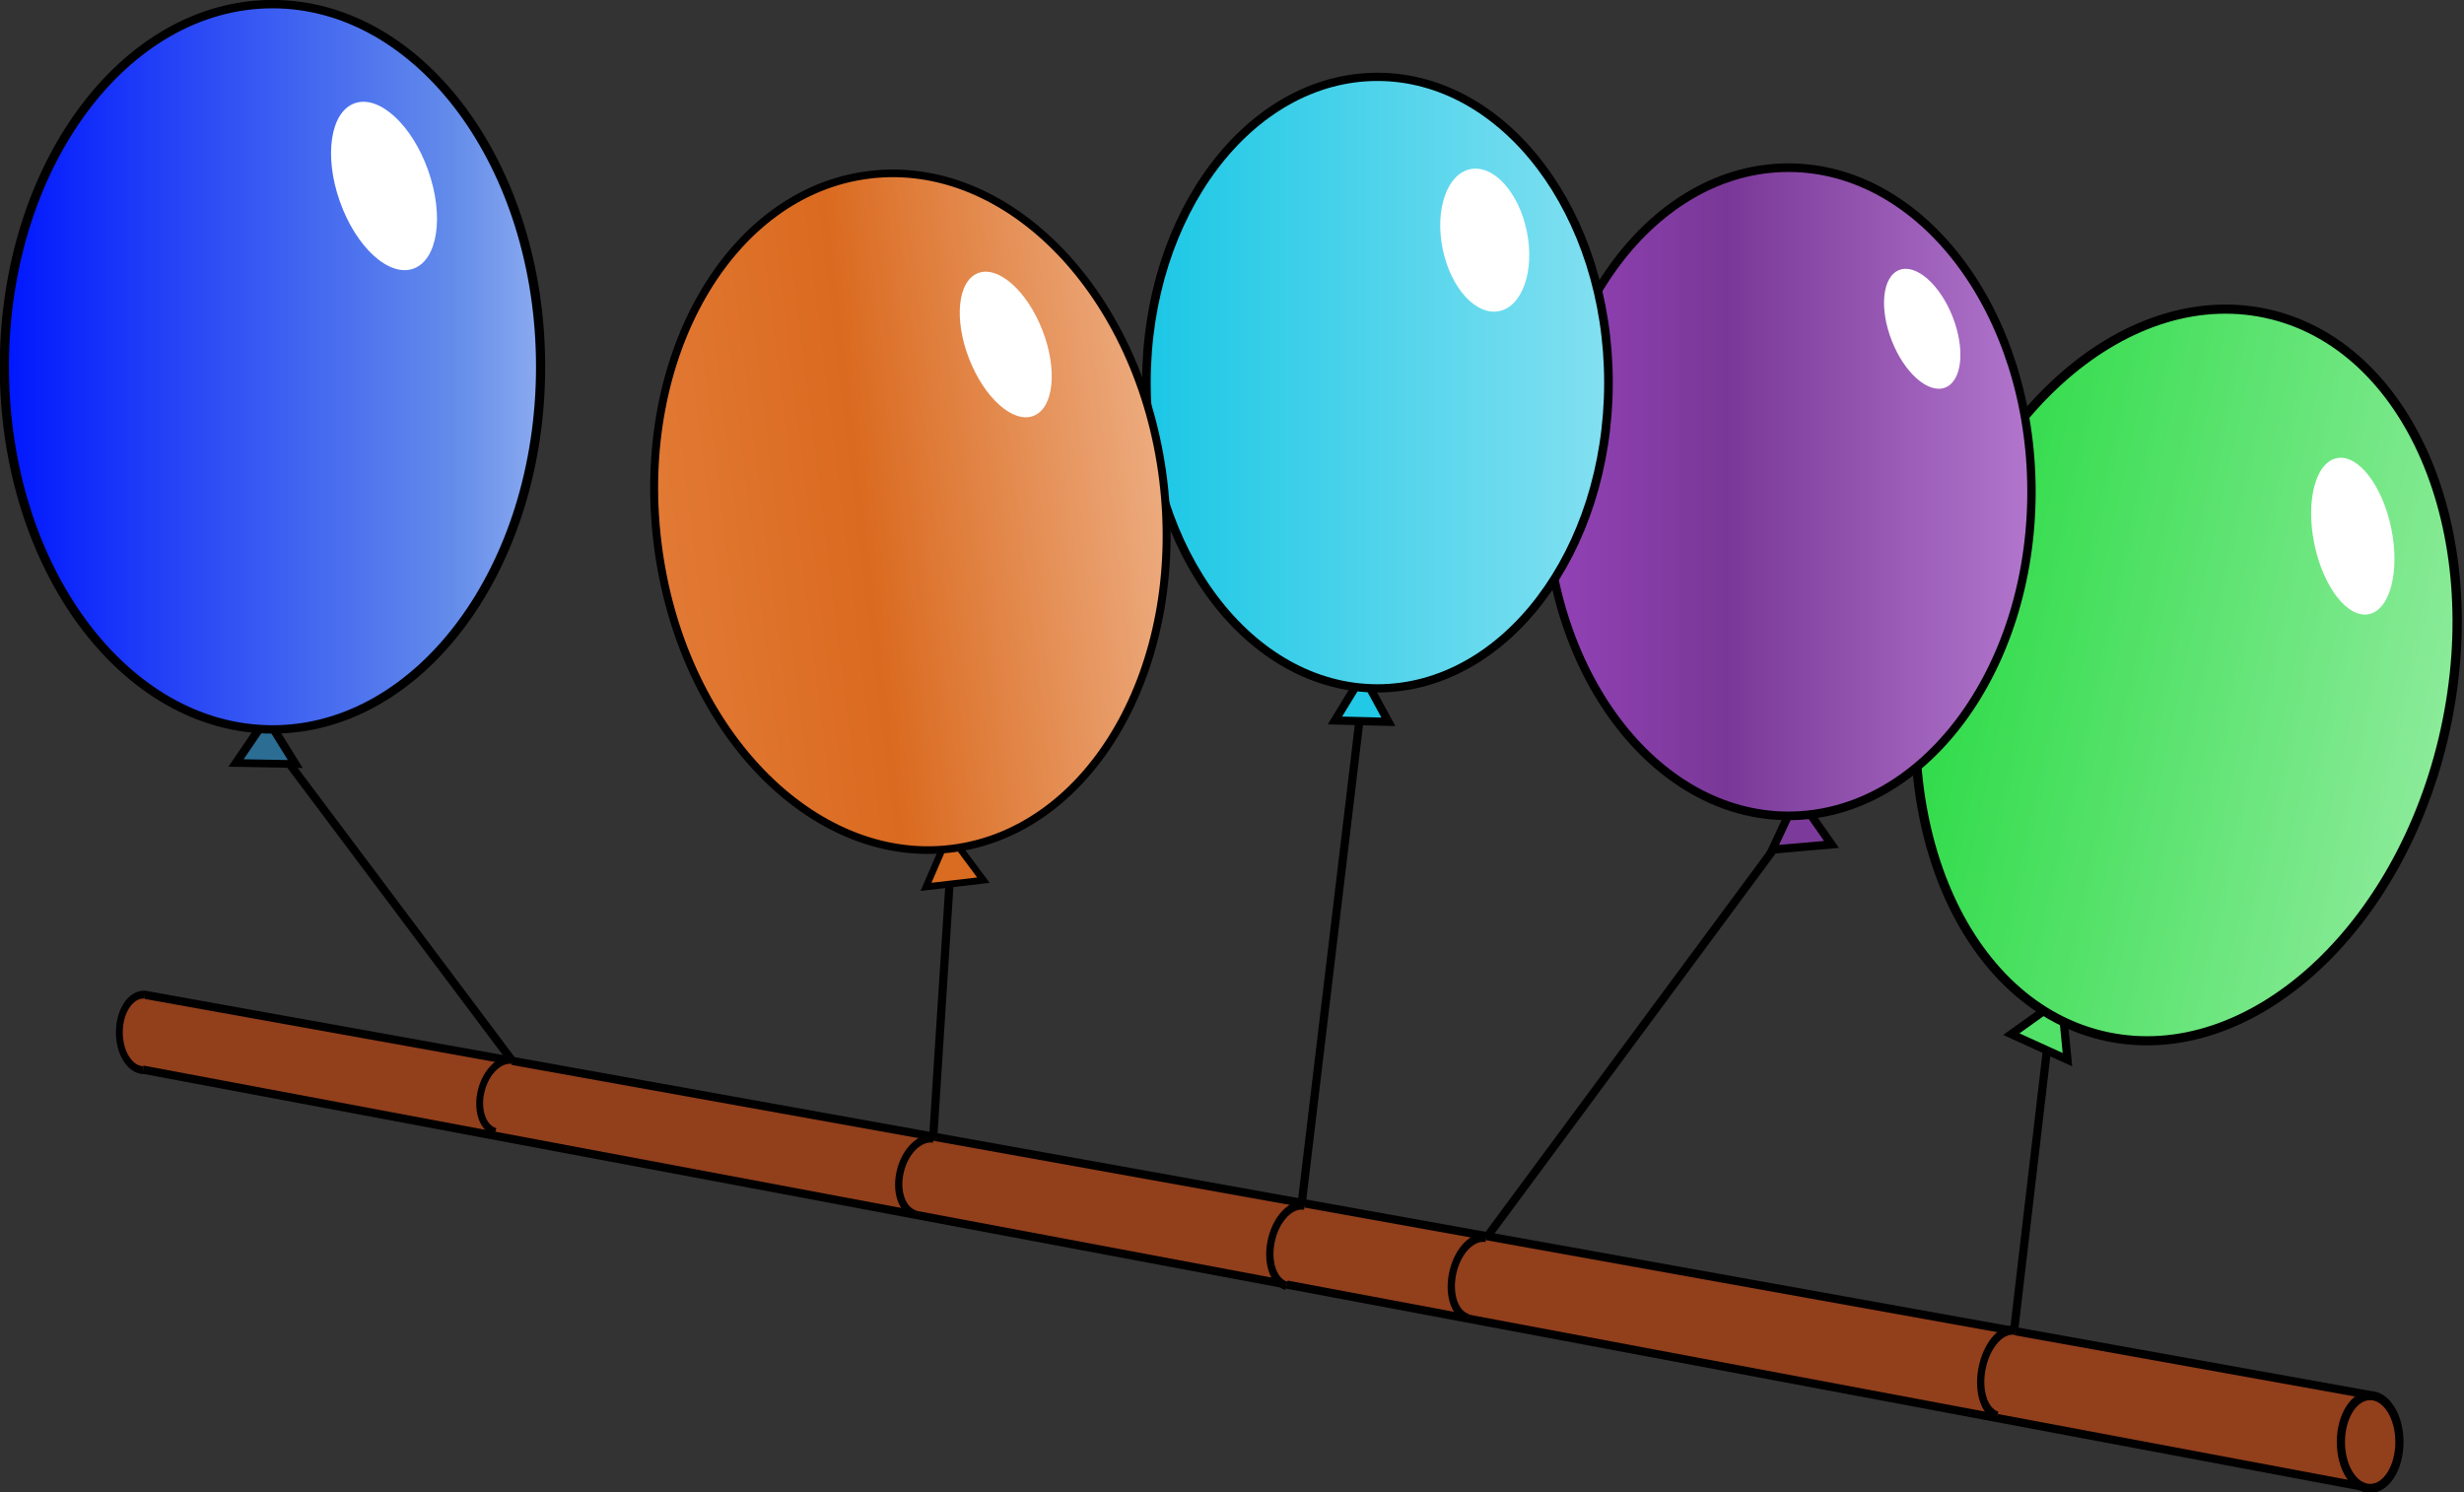 <?xml version="1.0" encoding="UTF-8" standalone="no"?>
<!-- Created with Inkscape (http://www.inkscape.org/) -->

<svg
   xmlns:dc="http://purl.org/dc/elements/1.1/"
   xmlns:cc="http://creativecommons.org/ns#"
   xmlns:rdf="http://www.w3.org/1999/02/22-rdf-syntax-ns#"
   xmlns:svg="http://www.w3.org/2000/svg"
   xmlns="http://www.w3.org/2000/svg"
   xmlns:xlink="http://www.w3.org/1999/xlink"
   xmlns:sodipodi="http://sodipodi.sourceforge.net/DTD/sodipodi-0.dtd"
   xmlns:inkscape="http://www.inkscape.org/namespaces/inkscape"
   width="300.622"
   height="182.07"
   id="svg2"
   version="1.1"
   inkscape:version="0.48.5 r10040"
   sodipodi:docname="All.svg">
  <rect width="100%" height="100%" fill="#333333" stroke="none"/>
  <defs
     id="defs4">
    <linearGradient
       id="linearGradient3945">
      <stop
         style="stop-color:#2cdb46;stop-opacity:1;"
         offset="0"
         id="stop3947" />
      <stop
         style="stop-color:#8ceb9a;stop-opacity:1;"
         offset="1"
         id="stop3949" />
    </linearGradient>
    <linearGradient
       id="linearGradient3924">
      <stop
         style="stop-color:#9442b8;stop-opacity:1;"
         offset="0"
         id="stop3926" />
      <stop
         id="stop3932"
         offset="0.374"
         style="stop-color:#793897;stop-opacity:1;" />
      <stop
         style="stop-color:#b377ce;stop-opacity:1;"
         offset="1"
         id="stop3928" />
    </linearGradient>
    <linearGradient
       id="linearGradient3901">
      <stop
         style="stop-color:#1ac7e5;stop-opacity:1;"
         offset="0"
         id="stop3903" />
      <stop
         style="stop-color:#84e0f1;stop-opacity:1;"
         offset="1"
         id="stop3905" />
    </linearGradient>
    <linearGradient
       id="linearGradient3874">
      <stop
         style="stop-color:#e27a35;stop-opacity:1;"
         offset="0"
         id="stop3876" />
      <stop
         id="stop3884"
         offset="0.407"
         style="stop-color:#da6a1f;stop-opacity:1;" />
      <stop
         style="stop-color:#edac80;stop-opacity:1;"
         offset="1"
         id="stop3878" />
    </linearGradient>
    <linearGradient
       id="linearGradient3787">
      <stop
         id="stop3789"
         offset="0"
         style="stop-color:#1856e0;stop-opacity:0;" />
      <stop
         id="stop3791"
         offset="1"
         style="stop-color:#1856e0;stop-opacity:1;" />
    </linearGradient>
    <linearGradient
       id="linearGradient3779">
      <stop
         style="stop-color:#0017fe;stop-opacity:1;"
         offset="0"
         id="stop3781" />
      <stop
         id="stop3793"
         offset="0.837"
         style="stop-color:#638cea;stop-opacity:1;" />
      <stop
         style="stop-color:#8baaef;stop-opacity:1;"
         offset="1"
         id="stop3783" />
    </linearGradient>
    <linearGradient
       inkscape:collect="always"
       xlink:href="#linearGradient3779"
       id="linearGradient3820"
       gradientUnits="userSpaceOnUse"
       x1="174.286"
       y1="114.148"
       x2="232.857"
       y2="114.148" />
    <linearGradient
       inkscape:collect="always"
       xlink:href="#linearGradient3874"
       id="linearGradient3895"
       gradientUnits="userSpaceOnUse"
       x1="45.967"
       y1="97.263"
       x2="111.112"
       y2="97.263" />
    <linearGradient
       inkscape:collect="always"
       xlink:href="#linearGradient3901"
       id="linearGradient3918"
       gradientUnits="userSpaceOnUse"
       x1="312.647"
       y1="113.173"
       x2="367.185"
       y2="113.173" />
    <linearGradient
       inkscape:collect="always"
       xlink:href="#linearGradient3924"
       id="linearGradient3941"
       gradientUnits="userSpaceOnUse"
       x1="361.135"
       y1="125.295"
       x2="420.218"
       y2="125.295" />
    <linearGradient
       inkscape:collect="always"
       xlink:href="#linearGradient3945"
       id="linearGradient3962"
       gradientUnits="userSpaceOnUse"
       x1="422.754"
       y1="151.054"
       x2="480.828"
       y2="151.054" />
    <linearGradient
       inkscape:collect="always"
       xlink:href="#linearGradient3924"
       id="linearGradient4155"
       gradientUnits="userSpaceOnUse"
       x1="361.135"
       y1="125.295"
       x2="420.218"
       y2="125.295" />
    <linearGradient
       inkscape:collect="always"
       xlink:href="#linearGradient3945"
       id="linearGradient4165"
       gradientUnits="userSpaceOnUse"
       x1="422.754"
       y1="151.054"
       x2="480.828"
       y2="151.054" />
    <linearGradient
       inkscape:collect="always"
       xlink:href="#linearGradient3779"
       id="linearGradient4167"
       gradientUnits="userSpaceOnUse"
       x1="174.286"
       y1="114.148"
       x2="232.857"
       y2="114.148" />
    <linearGradient
       inkscape:collect="always"
       xlink:href="#linearGradient3901"
       id="linearGradient4169"
       gradientUnits="userSpaceOnUse"
       x1="312.647"
       y1="113.173"
       x2="367.185"
       y2="113.173" />
    <linearGradient
       inkscape:collect="always"
       xlink:href="#linearGradient3874"
       id="linearGradient4171"
       gradientUnits="userSpaceOnUse"
       x1="45.967"
       y1="97.263"
       x2="111.112"
       y2="97.263" />
  </defs>
  <sodipodi:namedview
     id="base"
     pagecolor="#ffffff"
     bordercolor="#666666"
     borderopacity="1.0"
     inkscape:pageopacity="0.0"
     inkscape:pageshadow="2"
     inkscape:zoom="0.98994949"
     inkscape:cx="46.526268"
     inkscape:cy="-0.57224728"
     inkscape:document-units="px"
     inkscape:current-layer="layer1"
     showgrid="false"
     inkscape:window-width="1366"
     inkscape:window-height="706"
     inkscape:window-x="1016"
     inkscape:window-y="-8"
     inkscape:window-maximized="1"
     fit-margin-top="0"
     fit-margin-left="0"
     fit-margin-right="0"
     fit-margin-bottom="0" />
  <g
     inkscape:label="Layer 1"
     inkscape:groupmode="layer"
     id="layer1"
     transform="translate(-159.398,-60.641)">
    <g
       id="g4157">
      <path
         sodipodi:nodetypes="ccscsccccc"
         inkscape:connector-curvature="0"
         id="path4098"
         d="m 306.981,215.632 -130.647,-24.765 -0.372,-4.12 c -0.184,-2.04 1.247,-4.997 1.563,-5.005 0.315,-0.008 60.85,11.006 134.119,24.293 l 137.117,24.865 -0.019,5.503 c -0.011,2.683 0.311,4.929 -0.466,5.864 -0.196,-0.047 -64.188,-12.193 -137.455,-26.01 z"
         style="fill:#923f1c;fill-opacity:1;stroke:none" />
      <path
         sodipodi:nodetypes="cc"
         inkscape:connector-curvature="0"
         id="path3968"
         d="M 448.192,242.157 176.766,191.149"
         style="fill:none;stroke:#000000;stroke-width:1px;stroke-linecap:butt;stroke-linejoin:miter;stroke-opacity:1" />
      <path
         transform="matrix(1,0,0,1.113,3.571,-26.492)"
         d="m 448.571,236.38 c 0,2.811 -1.599,5.089 -3.571,5.089 -1.972,0 -3.571,-2.279 -3.571,-5.089 0,-2.811 1.599,-5.089 3.571,-5.089 1.972,0 3.571,2.279 3.571,5.089 z"
         sodipodi:ry="5.0892859"
         sodipodi:rx="3.5714285"
         sodipodi:cy="236.38004"
         sodipodi:cx="445"
         id="path3970"
         style="fill:#923f1c;fill-opacity:1;stroke:#000000;stroke-width:1;stroke-miterlimit:4;stroke-opacity:1;stroke-dasharray:none"
         sodipodi:type="arc" />
      <g
         id="g4094">
        <path
           style="fill:none;stroke:#000000;stroke-width:1px;stroke-linecap:butt;stroke-linejoin:miter;stroke-opacity:1"
           d="m 176.976,182.013 271.547,48.847"
           id="path3966"
           inkscape:connector-curvature="0"
           sodipodi:nodetypes="cc" />
        <path
           sodipodi:type="arc"
           style="fill:#923f1c;fill-opacity:1;stroke:#000000;stroke-width:1;stroke-miterlimit:4;stroke-opacity:1;stroke-dasharray:none"
           id="path3970-3"
           sodipodi:cx="445"
           sodipodi:cy="236.38004"
           sodipodi:rx="3.5714285"
           sodipodi:ry="4.8720574"
           d="m 444.925,241.251 c -1.972,-0.056 -3.537,-2.283 -3.496,-4.973 0.041,-2.69 1.674,-4.825 3.646,-4.769 0.025,7.2e-4 0.05,0.002 0.075,0.003"
           transform="matrix(0.834,0,0,0.946,-194.193,-37.003)"
           sodipodi:start="1.5917691"
           sodipodi:end="4.7544294"
           sodipodi:open="true" />
      </g>
    </g>
    <g
       id="g4148">
      <path
         inkscape:connector-curvature="0"
         id="path4082"
         d="m 405.089,223.344 4.528,-38.703"
         style="fill:none;stroke:#000000;stroke-width:1px;stroke-linecap:butt;stroke-linejoin:miter;stroke-opacity:1" />
      <path
         transform="translate(55.558,-1.515)"
         inkscape:transform-center-y="-0.20963873"
         inkscape:transform-center-x="0.89958575"
         d="m 356.079,191.46 -6.85,-3.116 6.124,-4.374 z"
         inkscape:randomized="0"
         inkscape:rounded="0"
         inkscape:flatsided="true"
         sodipodi:arg2="1.9977444"
         sodipodi:arg1="0.95054684"
         sodipodi:r2="2.1724153"
         sodipodi:r1="4.3448305"
         sodipodi:cy="187.92413"
         sodipodi:cx="353.55338"
         sodipodi:sides="3"
         id="path3955"
         style="fill:#52e168;fill-opacity:1;stroke:#000000;stroke-opacity:1"
         sodipodi:type="star" />
      <path
         transform="matrix(1.107,0.236,-0.24,1.092,-37.747,-128.573)"
         d="m 480.328,151.054 c 0,22.316 -12.776,40.406 -28.537,40.406 -15.76,0 -28.537,-18.09 -28.537,-40.406 0,-22.316 12.776,-40.406 28.537,-40.406 15.76,0 28.537,18.09 28.537,40.406 z"
         sodipodi:ry="40.406101"
         sodipodi:rx="28.53681"
         sodipodi:cy="151.05357"
         sodipodi:cx="451.79074"
         id="path3943"
         style="fill:url(#linearGradient4165);fill-opacity:1;stroke:#000000;stroke-width:1;stroke-miterlimit:4;stroke-opacity:1;stroke-dasharray:none"
         sodipodi:type="arc" />
      <path
         transform="matrix(1.125,-0.232,0.232,1.125,-75.677,82.494)"
         d="m 441.689,128.956 c 0,4.672 -1.866,8.46 -4.167,8.46 -2.301,0 -4.167,-3.788 -4.167,-8.46 0,-4.672 1.866,-8.46 4.167,-8.46 2.301,0 4.167,3.788 4.167,8.46 z"
         sodipodi:ry="8.4600277"
         sodipodi:rx="4.1668792"
         sodipodi:cy="128.95648"
         sodipodi:cx="437.52231"
         id="path3953"
         style="fill:#ffffff;fill-opacity:1;stroke:none"
         sodipodi:type="arc" />
      <path
         sodipodi:open="true"
         sodipodi:end="4.6495443"
         sodipodi:start="1.5917691"
         transform="matrix(0.853,0.248,-0.244,1.075,82.414,-136.23)"
         d="m 444.925,241.23 c -1.972,-0.056 -3.537,-2.273 -3.496,-4.952 0.039,-2.521 1.493,-4.582 3.346,-4.74"
         sodipodi:ry="4.8511977"
         sodipodi:rx="3.5714285"
         sodipodi:cy="236.38004"
         sodipodi:cx="445"
         id="path3970-3-1-6-8-8-2"
         style="fill:#923f1c;fill-opacity:1;stroke:#000000;stroke-width:1;stroke-miterlimit:4;stroke-opacity:1;stroke-dasharray:none"
         sodipodi:type="arc" />
    </g>
    <g
       id="g4115">
      <path
         inkscape:connector-curvature="0"
         id="path4090"
         d="m 221.981,190.197 -30.305,-40.406"
         style="fill:none;stroke:#000000;stroke-width:1px;stroke-linecap:butt;stroke-linejoin:miter;stroke-opacity:1" />
      <path
         transform="matrix(0.417,0,0,0.37,139.207,82.895)"
         inkscape:transform-center-y="-0.89407086"
         inkscape:transform-center-x="0.041521853"
         d="m 134.821,191.826 -17.342,-0.345 8.97,-14.846 z"
         inkscape:randomized="0"
         inkscape:rounded="0"
         inkscape:flatsided="true"
         sodipodi:arg2="1.5906751"
         sodipodi:arg1="0.54347759"
         sodipodi:r2="5.0071697"
         sodipodi:r1="10.014339"
         sodipodi:cy="186.6479"
         sodipodi:cx="126.25"
         sodipodi:sides="3"
         id="path3809"
         style="fill:#2c6d94;fill-opacity:1;stroke:#000000;stroke-width:2.546;stroke-miterlimit:4;stroke-opacity:1;stroke-dasharray:none"
         sodipodi:type="star" />
      <path
         transform="matrix(1.117,0,0,1.024,-34.748,-11.491)"
         d="m 232.857,114.148 c 0,23.867 -13.112,43.214 -29.286,43.214 -16.174,0 -29.286,-19.348 -29.286,-43.214 0,-23.867 13.112,-43.214 29.286,-43.214 16.174,0 29.286,19.348 29.286,43.214 z"
         sodipodi:ry="43.214287"
         sodipodi:rx="29.285715"
         sodipodi:cy="114.1479"
         sodipodi:cx="203.57143"
         id="path3009"
         style="fill:url(#linearGradient4167);fill-opacity:1;stroke:#000000;stroke-opacity:1"
         sodipodi:type="arc" />
      <path
         transform="matrix(0.942,-0.334,0.334,0.942,53.657,41.766)"
         d="m 135.714,90.219 c 0,5.917 -2.558,10.714 -5.714,10.714 -3.156,0 -5.714,-4.797 -5.714,-10.714 0,-5.917 2.558,-10.714 5.714,-10.714 3.156,0 5.714,4.797 5.714,10.714 z"
         sodipodi:ry="10.714286"
         sodipodi:rx="5.7142859"
         sodipodi:cy="90.219322"
         sodipodi:cx="130"
         id="path3803"
         style="fill:#ffffff;fill-opacity:1;stroke:none"
         sodipodi:type="arc" />
      <path
         sodipodi:open="true"
         sodipodi:end="4.6495443"
         sodipodi:start="1.5917691"
         transform="matrix(0.808,0.207,-0.231,0.899,-83.939,-110.212)"
         d="m 444.925,241.23 c -1.972,-0.056 -3.537,-2.273 -3.496,-4.952 0.039,-2.521 1.493,-4.582 3.346,-4.74"
         sodipodi:ry="4.8511977"
         sodipodi:rx="3.5714285"
         sodipodi:cy="236.38004"
         sodipodi:cx="445"
         id="path3970-3-1"
         style="fill:#923f1c;fill-opacity:1;stroke:#000000;stroke-width:1;stroke-miterlimit:4;stroke-opacity:1;stroke-dasharray:none"
         sodipodi:type="arc" />
    </g>
    <g
       id="g4141">
      <path
         inkscape:connector-curvature="0"
         id="path4084"
         d="m 340.893,211.469 38.041,-51.451"
         style="fill:none;stroke:#000000;stroke-width:1px;stroke-linecap:butt;stroke-linejoin:miter;stroke-opacity:1" />
      <path
         transform="translate(38.891,-26.517)"
         inkscape:transform-center-y="-0.88388348"
         inkscape:transform-center-x="-0.18155247"
         d="m 343.957,190.197 -7.213,0.629 3.062,-6.561 z"
         inkscape:randomized="0"
         inkscape:rounded="0"
         inkscape:flatsided="true"
         sodipodi:arg2="1.4838247"
         sodipodi:arg1="0.43662716"
         sodipodi:r2="2.0901251"
         sodipodi:r1="4.1802502"
         sodipodi:cy="188.42921"
         sodipodi:cx="340.16888"
         sodipodi:sides="3"
         id="path3934"
         style="fill:#7c3b9a;fill-opacity:1;stroke:#000000;stroke-opacity:1"
         sodipodi:type="star" />
      <path
         transform="matrix(1.021,0,0,1.051,-21.282,-11.037)"
         d="m 419.718,125.295 c 0,20.781 -13.002,37.628 -29.042,37.628 -16.039,0 -29.042,-16.847 -29.042,-37.628 0,-20.781 13.002,-37.628 29.042,-37.628 16.039,0 29.042,16.847 29.042,37.628 z"
         sodipodi:ry="37.628181"
         sodipodi:rx="29.041885"
         sodipodi:cy="125.29469"
         sodipodi:cx="390.67648"
         id="path3920"
         style="fill:url(#linearGradient4155);fill-opacity:1;stroke:#000000;stroke-width:1;stroke-miterlimit:4;stroke-opacity:1;stroke-dasharray:none"
         sodipodi:type="arc" />
      <path
         transform="matrix(1.014,-0.398,0.398,1.014,-15.739,112.27)"
         d="m 357.594,127.568 c 0,3.905 -1.639,7.071 -3.662,7.071 -2.022,0 -3.662,-3.166 -3.662,-7.071 0,-3.905 1.639,-7.071 3.662,-7.071 2.022,0 3.662,3.166 3.662,7.071 z"
         sodipodi:ry="7.0710678"
         sodipodi:rx="3.661803"
         sodipodi:cy="127.56753"
         sodipodi:cx="353.93219"
         id="path3922"
         style="fill:#ffffff;fill-opacity:1;stroke:none"
         sodipodi:type="arc" />
      <path
         sodipodi:open="true"
         sodipodi:end="4.6495443"
         sodipodi:start="1.5917691"
         transform="matrix(0.853,0.233,-0.244,1.008,17.823,-125.338)"
         d="m 444.925,241.23 c -1.972,-0.056 -3.537,-2.273 -3.496,-4.952 0.039,-2.521 1.493,-4.582 3.346,-4.74"
         sodipodi:ry="4.8511977"
         sodipodi:rx="3.5714285"
         sodipodi:cy="236.38004"
         sodipodi:cx="445"
         id="path3970-3-1-6-8-8"
         style="fill:#923f1c;fill-opacity:1;stroke:#000000;stroke-width:1;stroke-miterlimit:4;stroke-opacity:1;stroke-dasharray:none"
         sodipodi:type="arc" />
    </g>
    <g
       id="g4134">
      <path
         inkscape:connector-curvature="0"
         id="path4086"
         d="m 318.198,207.622 7.576,-63.387"
         style="fill:none;stroke:#000000;stroke-width:1px;stroke-linecap:butt;stroke-linejoin:miter;stroke-opacity:1" />
      <path
         transform="translate(-34.246,-15.608)"
         inkscape:transform-center-y="-0.90075512"
         inkscape:transform-center-x="0.046989236"
         d="m 363.036,164.326 -6.523,-0.163 3.402,-5.567 z"
         inkscape:randomized="0"
         inkscape:rounded="0"
         inkscape:flatsided="true"
         sodipodi:arg2="1.595747"
         sodipodi:arg1="0.5485494"
         sodipodi:r2="1.8834842"
         sodipodi:r1="3.7669685"
         sodipodi:cy="162.36218"
         sodipodi:cx="359.82144"
         sodipodi:sides="3"
         id="path3911"
         style="fill:#21c9e6;fill-opacity:1;stroke:#000000;stroke-opacity:1"
         sodipodi:type="star" />
      <path
         transform="matrix(1.053,0,0,1.005,-30.479,-6.411)"
         d="m 366.685,113.173 c 0,20.503 -11.985,37.123 -26.769,37.123 -14.784,0 -26.769,-16.621 -26.769,-37.123 0,-20.503 11.985,-37.123 26.769,-37.123 14.784,0 26.769,16.621 26.769,37.123 z"
         sodipodi:ry="37.123108"
         sodipodi:rx="26.769043"
         sodipodi:cy="113.17285"
         sodipodi:cx="339.91632"
         id="path3897"
         style="fill:url(#linearGradient4169);fill-opacity:1;stroke:#000000;stroke-width:1;stroke-miterlimit:4;stroke-opacity:1;stroke-dasharray:none"
         sodipodi:type="arc" />
      <path
         transform="matrix(1.066,-0.216,0.216,1.066,-69.114,59.451)"
         d="m 368.393,102.273 c 0,4.487 -2.159,8.125 -4.821,8.125 -2.663,0 -4.821,-3.638 -4.821,-8.125 0,-4.487 2.159,-8.125 4.821,-8.125 2.663,0 4.821,3.638 4.821,8.125 z"
         sodipodi:ry="8.125"
         sodipodi:rx="4.8214288"
         sodipodi:cy="102.2729"
         sodipodi:cx="363.57144"
         id="path3909"
         style="fill:#ffffff;fill-opacity:1;stroke:none"
         sodipodi:type="arc" />
      <path
         sodipodi:open="true"
         sodipodi:end="4.6495443"
         sodipodi:start="1.5917691"
         transform="matrix(0.853,0.233,-0.244,1.008,-4.314,-129.28)"
         d="m 444.925,241.23 c -1.972,-0.056 -3.537,-2.273 -3.496,-4.952 0.039,-2.521 1.493,-4.582 3.346,-4.74"
         sodipodi:ry="4.8511977"
         sodipodi:rx="3.5714285"
         sodipodi:cy="236.38004"
         sodipodi:cx="445"
         id="path3970-3-1-6-8"
         style="fill:#923f1c;fill-opacity:1;stroke:#000000;stroke-width:1;stroke-miterlimit:4;stroke-opacity:1;stroke-dasharray:none"
         sodipodi:type="arc" />
    </g>
    <g
       id="g4127">
      <path
         inkscape:connector-curvature="0"
         id="path4088"
         d="m 273.246,199.541 2.273,-35.355"
         style="fill:none;stroke:#000000;stroke-width:1px;stroke-linecap:butt;stroke-linejoin:miter;stroke-opacity:1" />
      <path
         transform="matrix(0.827,-0.037,0.037,0.827,210.202,27.444)"
         inkscape:transform-center-y="-0.80683671"
         inkscape:transform-center-x="-0.23490586"
         d="m 75.888,173.403 -8.488,0.607 3.718,-7.655 z"
         inkscape:randomized="0"
         inkscape:rounded="0"
         inkscape:flatsided="true"
         sodipodi:arg2="1.4993514"
         sodipodi:arg1="0.45215386"
         sodipodi:r2="2.4565744"
         sodipodi:r1="4.9131489"
         sodipodi:cy="171.25662"
         sodipodi:cx="71.468292"
         sodipodi:sides="3"
         id="path3888"
         style="fill:#da6c21;fill-opacity:1;stroke:#000000;stroke-opacity:1"
         sodipodi:type="star" />
      <path
         transform="matrix(0.962,-0.118,0.113,0.925,183.926,42.383)"
         d="m 110.612,97.263 c 0,24.547 -14.359,44.447 -32.072,44.447 -17.713,0 -32.072,-19.899 -32.072,-44.447 0,-24.547 14.359,-44.447 32.072,-44.447 17.713,0 32.072,19.899 32.072,44.447 z"
         sodipodi:ry="44.446712"
         sodipodi:rx="32.072342"
         sodipodi:cy="97.262947"
         sodipodi:cx="78.53936"
         id="path3872"
         style="fill:url(#linearGradient4171);fill-opacity:1;stroke:#000000;stroke-width:1;stroke-miterlimit:4;stroke-opacity:1;stroke-dasharray:none"
         sodipodi:type="arc" />
      <path
         transform="matrix(0.932,-0.363,0.363,0.932,-6.732,105.081)"
         d="m 274.761,102.566 c 0,5.16 -2.148,9.344 -4.798,9.344 -2.65,0 -4.798,-4.183 -4.798,-9.344 0,-5.16 2.148,-9.344 4.798,-9.344 2.65,0 4.798,4.183 4.798,9.344 z"
         sodipodi:ry="9.3439112"
         sodipodi:rx="4.7982244"
         sodipodi:cy="102.56625"
         sodipodi:cx="269.96326"
         id="path3886"
         style="fill:#ffffff;fill-opacity:1;stroke:none"
         sodipodi:type="arc" />
      <path
         sodipodi:open="true"
         sodipodi:end="4.6495443"
         sodipodi:start="1.5917691"
         transform="matrix(0.853,0.219,-0.244,0.949,-49.592,-117.545)"
         d="m 444.925,241.23 c -1.972,-0.056 -3.537,-2.273 -3.496,-4.952 0.039,-2.521 1.493,-4.582 3.346,-4.74"
         sodipodi:ry="4.8511977"
         sodipodi:rx="3.5714285"
         sodipodi:cy="236.38004"
         sodipodi:cx="445"
         id="path3970-3-1-6"
         style="fill:#923f1c;fill-opacity:1;stroke:#000000;stroke-width:1;stroke-miterlimit:4;stroke-opacity:1;stroke-dasharray:none"
         sodipodi:type="arc" />
    </g>
  </g>
</svg>
